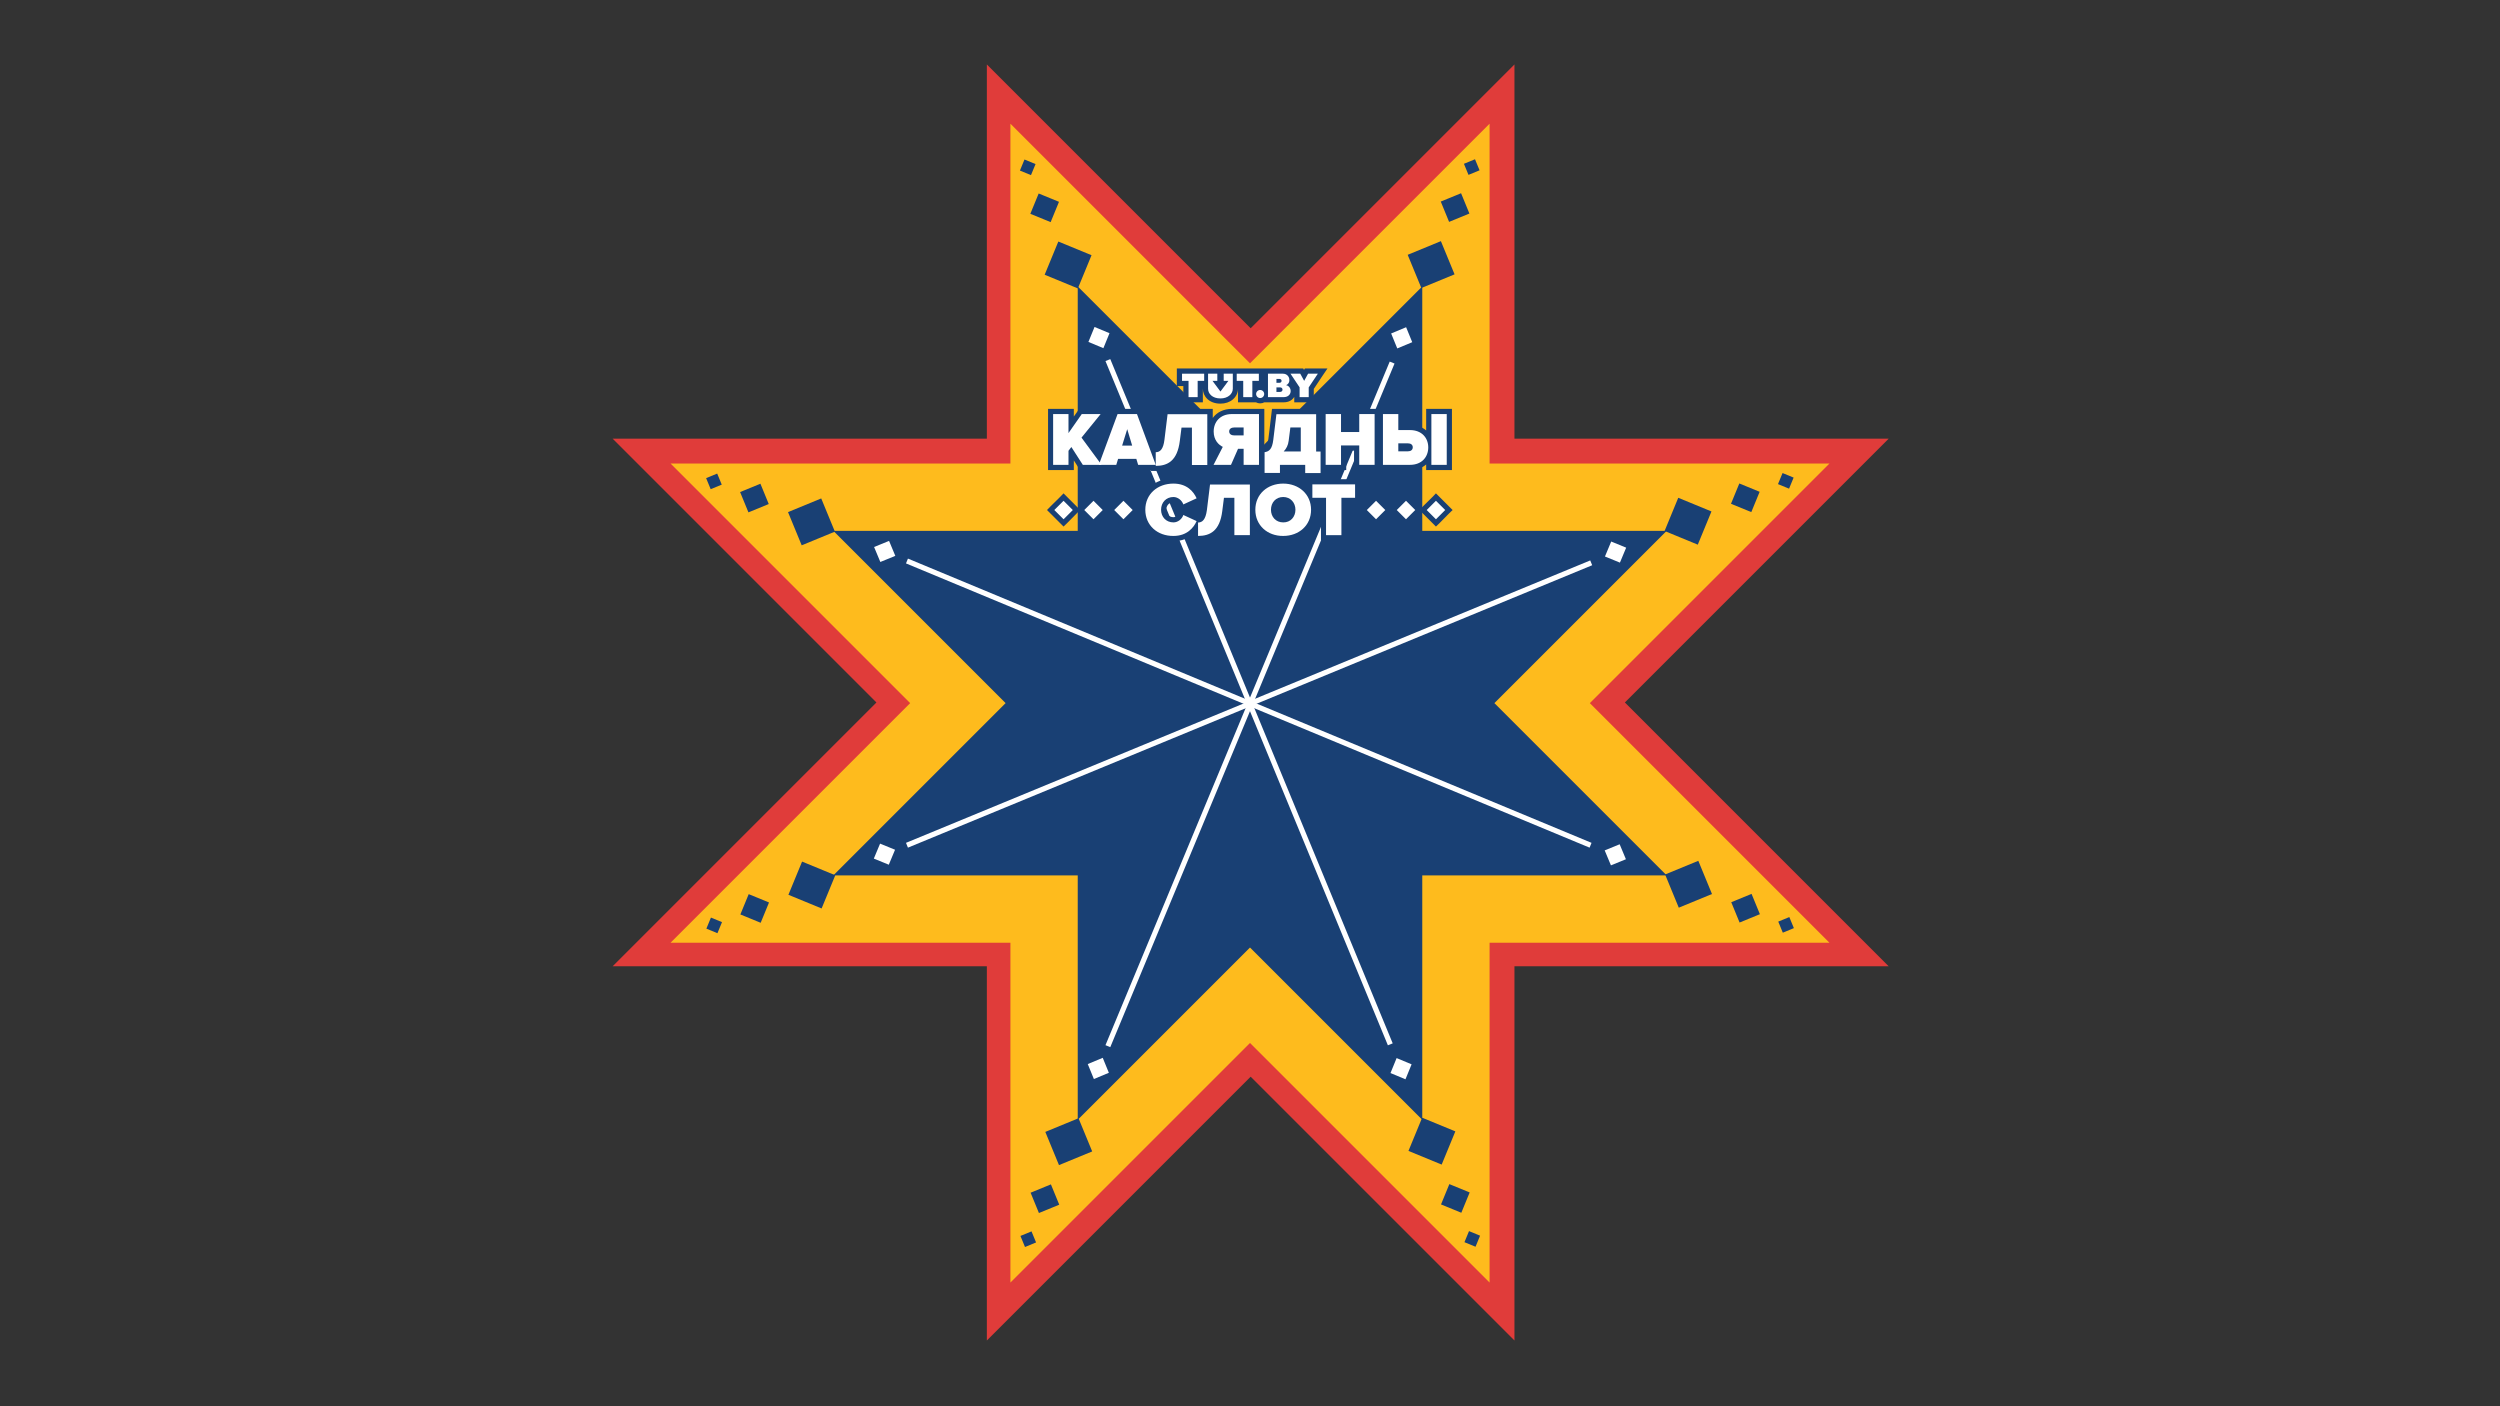 <?xml version="1.0" encoding="utf-8"?>
<!-- Generator: Adobe Illustrator 22.0.1, SVG Export Plug-In . SVG Version: 6.00 Build 0)  -->
<svg version="1.1" id="Layer_1" xmlns="http://www.w3.org/2000/svg" xmlns:xlink="http://www.w3.org/1999/xlink" x="0px" y="0px"
	 viewBox="0 0 1920 1080" style="enable-background:new 0 0 1920 1080;" xml:space="preserve">
<rect x="0" y="0" width="1920" height="1080" fill="#333333" stroke="none"/>
<style type="text/css">
	.st0{fill:#E03C3A;}
	.st1{fill:#FEBB1D;}
	.st2{fill:#194074;}
	.st3{fill:#FFFFFF;}
</style>
<g>
	<polygon class="st0" points="1247.9,539.5 1450.5,336.9 1163.1,336.9 1163.1,49.5 960.5,252.1 757.9,49.5 757.9,336.9 470.5,336.9 
		673.1,539.5 470.5,742.1 757.9,742.1 757.9,1029.5 960.5,826.9 1163.1,1029.5 1163.1,742.1 1450.5,742.1 	"/>
</g>
<polygon class="st1" points="1221,540 1405,356 1144,356 1144,95 960,279 776,95 776,356 515,356 699,540 515,724 776,724 776,985 
	960,801 1144,985 1144,724 1405,724 "/>
<polygon class="st2" points="1147.7,540 1280,407.7 1092.3,407.7 1092.3,220 960,352.3 827.7,220 827.7,407.7 640,407.7 772.3,540 
	640,672.3 827.7,672.3 827.7,860 960,727.7 1092.3,860 1092.3,672.3 1280,672.3 "/>
<g>
	<path class="st2" d="M783.7,949.2l8.5-3.5l3.5,8.5l-8.5,3.5L783.7,949.2z"/>
	<path class="st2" d="M791.5,916l15.6-6.4l6.4,15.6l-15.6,6.4L791.5,916z"/>
	<path class="st2" d="M802.8,869.3l25.5-10.5l10.5,25.5l-25.5,10.5L802.8,869.3z"/>
	<path class="st2" d="M1136.3,130.8l-8.5,3.5l-3.5-8.5l8.5-3.5L1136.3,130.8z"/>
	<path class="st2" d="M1128.5,164l-15.6,6.4l-6.4-15.6l15.6-6.4L1128.5,164z"/>
	<path class="st2" d="M1117.1,210.7l-25.5,10.5l-10.5-25.5l25.5-10.5L1117.1,210.7z"/>
</g>
<g>
	<path class="st2" d="M546,704.7l8.5,3.5l-3.5,8.5l-8.5-3.5L546,704.7z"/>
	<path class="st2" d="M575,686.7l15.6,6.4l-6.4,15.6l-15.6-6.4L575,686.7z"/>
	<path class="st2" d="M616,661.7l25.5,10.5L631,697.7l-25.5-10.5L616,661.7z"/>
	<path class="st2" d="M1374,375.3l-8.5-3.5l3.5-8.5l8.5,3.5L1374,375.3z"/>
	<path class="st2" d="M1345,393.3l-15.6-6.4l6.4-15.6l15.6,6.4L1345,393.3z"/>
	<path class="st2" d="M1303.9,418.3l-25.5-10.5l10.5-25.5l25.5,10.5L1303.9,418.3z"/>
</g>
<g>
	<path class="st2" d="M550.8,363.7l3.5,8.5l-8.5,3.5l-3.5-8.5L550.8,363.7z"/>
	<path class="st2" d="M584,371.5l6.4,15.6l-15.6,6.4l-6.4-15.6L584,371.5z"/>
	<path class="st2" d="M630.7,382.8l10.5,25.5l-25.5,10.5l-10.5-25.5L630.7,382.8z"/>
	<path class="st2" d="M1369.2,716.3l-3.5-8.5l8.5-3.5l3.5,8.5L1369.2,716.3z"/>
	<path class="st2" d="M1336,708.5l-6.4-15.6l15.6-6.4l6.4,15.6L1336,708.5z"/>
	<path class="st2" d="M1289.3,697.1l-10.5-25.5l25.5-10.5l10.5,25.5L1289.3,697.1z"/>
</g>
<g>
	<path class="st2" d="M795.3,126l-3.5,8.5l-8.5-3.5l3.5-8.5L795.3,126z"/>
	<path class="st2" d="M813.3,155l-6.4,15.6l-15.6-6.4l6.4-15.6L813.3,155z"/>
	<path class="st2" d="M838.3,196l-10.5,25.5L802.3,211l10.5-25.5L838.3,196z"/>
	<path class="st2" d="M1124.7,954l3.5-8.5l8.5,3.5l-3.5,8.5L1124.7,954z"/>
	<path class="st2" d="M1106.7,925l6.4-15.6l15.6,6.4l-6.4,15.6L1106.7,925z"/>
	<path class="st2" d="M1081.7,883.9l10.5-25.5l25.5,10.5l-10.5,25.5L1081.7,883.9z"/>
</g>
<g>
	<path class="st3" d="M1067.3,277.7l3.7,1.5l-218.3,525l-3.7-1.5L1067.3,277.7z"/>
	<path class="st3" d="M835.4,817.2l11.5-4.8l4.7,11.5l-11.5,4.8L835.4,817.2z"/>
	<path class="st3" d="M1084.6,262.8l-11.5,4.8l-4.7-11.5l11.5-4.8L1084.6,262.8z"/>
</g>
<g>
	<path class="st3" d="M1221.3,430.4l1.5,3.7L697.3,651l-1.5-3.7L1221.3,430.4z"/>
	<path class="st3" d="M675.9,647.9l11.5,4.7l-4.8,11.5l-11.5-4.7L675.9,647.9z"/>
	<path class="st3" d="M1244.1,432.1l-11.5-4.7l4.8-11.5l11.5,4.7L1244.1,432.1z"/>
</g>
<g>
	<path class="st3" d="M1222.3,647.3l-1.5,3.7l-525-218.3l1.5-3.7L1222.3,647.3z"/>
	<path class="st3" d="M682.8,415.4l4.8,11.5l-11.5,4.7l-4.8-11.5L682.8,415.4z"/>
	<path class="st3" d="M1237.2,664.6l-4.8-11.5l11.5-4.7l4.8,11.5L1237.2,664.6z"/>
</g>
<g>
	<path class="st3" d="M1069.6,801.3l-3.7,1.5L849,277.3l3.7-1.5L1069.6,801.3z"/>
	<path class="st3" d="M852.1,255.9l-4.7,11.5l-11.5-4.8l4.7-11.5L852.1,255.9z"/>
	<path class="st3" d="M1067.9,824.1l4.7-11.5l11.5,4.8l-4.7,11.5L1067.9,824.1z"/>
</g>
<g>
	<path class="st2" d="M903.8,292.5v4h4h1v8.5v4h4h7h4v-4v-6.5c0,5.7,4.6,11.5,13.5,11.5c3.7,0,7-1.1,9.5-3.2s4-5.1,4-8.3v-2l0,0v8.5
		v4h4h7h2.8c1,0.5,2,0.8,3.2,0.8c1.1,0,2.2-0.3,3.2-0.8h2.8h12c4.1,0,6.8-1.8,8.2-4.2v0.2v4h4h7h4v-4v-6.3l6.3-9.5l4.2-6.2h-7.5
		h-7.5h-2.4l-0.6,1.1l-0.6-1.1h-2.4H991h-7.5l0,0h-9.7h-3h-1h-3h-16h-1h-3h-1h-6h-0.9h-4h-6.1h-1h-3h-1h-16h-4v4V292.5z"/>
	<path class="st2" d="M824.7,361v-7.4l3.6,5.6l1.2,1.8h30.8l0.9-2.8l0.5-1.7h8.1l0.5,1.7l0.9,2.8h3h9.5v0.7h4
		c13.3,0,20.6-7.4,22.5-22.7l0.8-6.7h0.5V361H948l1-2.4l2-4.5v6.9h15.8h0.3v6.2H987V361h11.4v6.2h19.8V361h15.7v-14.9h6V361h43
		c5,0,9.3-1.6,12.4-4.3v0.3v4h19.8v-47h-19.8v16.6c-3.1-2.7-7.4-4.3-12.4-4.3h-5V314H1040v13.8h-6V314h-57.1l-2.8,23.2
		c-0.7,5.2-1.7,5.8-3.1,6.1V318v-4h-4h-20.8c-6.4,0-11.7,2.6-14.8,7v-3v-4h-38l-0.4,3.5l-2.4,19.6c-0.5,3.6-1.2,5.1-1.7,5.6
		c-0.3,0.3-0.4,0.5-1.1,0.5h-0.9l-11-29.2h-20.4l-12.1,32.7l-7.7-10.5l18.1-22.2h-24.9l-4.2,5.9V314h-19.8v47H824.7z M992.9,342.7
		c0.4-1.2,0.7-2.4,0.8-3.7l0.8-6.7h0.5v10.4L992.9,342.7L992.9,342.7z M933.9,344.5l-2.6,5.1v-8C932,342.7,932.9,343.7,933.9,344.5z
		"/>
	<path class="st2" d="M1044.7,368h-40.8v6.4c-0.1-0.1-0.3-0.3-0.4-0.4c-4.7-4.3-11-6.6-18-6.6c-6.9,0-13.3,2.4-18,6.6
		c-1.4,1.3-2.7,2.8-3.7,4.4V368h-38.1l-1.9,15.7l-1.1-2.6c-2.2-5.1-8-13.7-21.5-13.7c-14.8,0-25.6,10.2-25.6,24.1
		c0,14,10.7,24.1,25.6,24.1c6.7,0,11.5-2.3,14.9-5.1v5.1h4c13.3,0,20.7-7.4,22.5-22.7l0.8-6.7h0.5V415h19.9v-10.3
		c1,1.6,2.3,3.1,3.7,4.4c4.7,4.3,11,6.6,18,6.6s13.3-2.4,18-6.6c4.8-4.4,7.5-10.6,7.5-17.5c0-1.8-0.2-3.5-0.5-5.2h4V415h19.9v-28.7
		h10.5V368H1044.7z M901.2,385.8c1.8,0,3.3,1.5,3.8,2.9l0.9,2.8l-0.9,2.8c-0.5,1.4-2,2.9-3.8,2.9c-3.8,0-5.5-2.9-5.5-5.7
		C895.7,388.7,897.4,385.8,901.2,385.8z M923.6,385l-0.8,6.2c-0.5,3.6-1.2,5.1-1.8,5.7l-0.4-0.2l-10.2-4.7l-1-0.4l1-0.5l10.2-4.7
		L923.6,385z M985.5,385.8c2.7,0,5.4,1.8,5.4,5.8s-2.7,5.7-5.4,5.7s-5.4-1.8-5.4-5.7C980.1,387.5,982.8,385.8,985.5,385.8z"/>
	<polygon class="st2" points="1112.7,388.8 1105.7,381.8 1102.8,378.9 1100,381.8 1092.9,388.8 1091.3,390.4 1089.7,388.8 
		1082.7,381.8 1079.8,378.9 1077,381.8 1069.9,388.8 1068.3,390.4 1066.7,388.8 1059.7,381.8 1056.8,378.9 1054,381.8 1046.9,388.8 
		1044.1,391.7 1046.9,394.5 1054,401.6 1056.8,404.4 1059.7,401.6 1066.7,394.5 1068.3,392.9 1069.9,394.5 1077,401.6 1079.8,404.4 
		1082.7,401.6 1089.7,394.5 1091.3,392.9 1092.9,394.5 1100,401.6 1102.8,404.4 1105.7,401.6 1112.7,394.5 1115.6,391.7 	"/>
	<polygon class="st2" points="865.7,381.8 862.8,378.9 860,381.8 852.9,388.8 851.3,390.4 849.7,388.8 842.7,381.8 839.8,378.9 
		837,381.8 829.9,388.8 828.3,390.4 826.7,388.8 819.7,381.8 816.8,378.9 814,381.8 806.9,388.8 804.1,391.7 806.9,394.5 814,401.6 
		816.8,404.4 819.7,401.6 826.7,394.5 828.3,392.9 829.9,394.5 837,401.6 839.8,404.4 842.7,401.6 849.7,394.5 851.3,392.9 
		852.9,394.5 860,401.6 862.8,404.4 865.7,401.6 872.7,394.5 875.6,391.7 872.7,388.8 	"/>
</g>
<g>
	<path class="st3" d="M924.8,292.5V287h-17v5.5h5V305h7v-12.5H924.8z"/>
	<path class="st3" d="M966.8,292.5V287h-17v5.5h5V305h7v-12.5H966.8z"/>
	<path class="st3" d="M973.8,287h11.5c5.5,0,6.6,7.2,2.4,8.8c4.9,1,5.1,9.2-1.9,9.2h-12V287L973.8,287z M980.3,294h2.3
		c2.2,0,2.2-3,0-3h-2.3V294L980.3,294z M980.3,301h2.8c2.5,0,2.5-3.5,0-3.5h-2.8V301z"/>
	<path class="st3" d="M1005.1,297.5l7-10.5h-7.5l-3,5.5l-3-5.5h-7.5l7,10.5v7.5h7V297.5z"/>
	<path class="st3" d="M967.8,299.5c1.7,0,3.1,1.4,3.1,3.1s-1.4,3.1-3.1,3.1c-1.7,0-3.1-1.4-3.1-3.1S966.1,299.5,967.8,299.5z"/>
	<path class="st3" d="M946.8,287h-7v5.5h3.6l-6.1,8.2l-6.1-8.2h3.7V287h-7.1v11.5c0,3.9,3.3,7.5,9.5,7.5c5.9,0,9.5-3.6,9.5-7.5
		L946.8,287L946.8,287z"/>
	<path class="st3" d="M831.6,357l-8.8-13.7l-2.2,2.9V357h-11.8v-39h11.8v14.6l10.2-14.6h14.5l-14.7,18.1L846,357H831.6z"/>
	<path class="st3" d="M874.1,357l-1.4-4.6h-14l-1.4,4.6h-13.4l14.4-39h14.9l14.4,39H874.1z M865.7,329.6l-3.9,12.6h7.7L865.7,329.6z
		"/>
	<path class="st3" d="M887.6,347.3c3.3,0,5.8-2.2,6.7-9.6l2.4-19.6h30.5v39h-11.8v-28.7h-8l-1.3,10.2c-1.9,15.4-9.4,19.2-18.5,19.2
		L887.6,347.3L887.6,347.3z"/>
	<path class="st3" d="M932,357l7.1-13.8c-3.1-1.5-7-5.1-7-11.8c0-7.3,4.9-13.4,14-13.4h20.8v39h-11.8v-12.3h-4.3l-5.4,12.3L932,357
		L932,357z M955.1,334.4v-6.1h-7.2c-2,0-3.9,0.9-3.9,3c0,2.2,1.9,3.1,3.9,3.1H955.1z"/>
	<path class="st3" d="M971.2,347.3c3.5-0.6,5.8-2.2,6.7-9.6l2.4-19.6h30.5v28.7h3.4v16.5h-11.8V357H983v6.2h-11.8V347.3z
		 M985.9,346.7H999v-18.4h-8l-1.3,10.2C989.3,341.9,987.9,344.6,985.9,346.7z"/>
	<path class="st3" d="M1043.9,357v-14.9h-14V357h-11.8v-39h11.8v13.8h14V318h11.8v39H1043.9z"/>
	<path class="st3" d="M1073.9,318v12.3h9c9.1,0,14,6.1,14,13.3c0,7.3-4.9,13.4-14,13.4h-20.8v-39L1073.9,318L1073.9,318z
		 M1073.9,340.5v6.1h7.5c2,0,3.6-1,3.6-3.1c0-2-1.6-3-3.6-3H1073.9z M1099.3,357v-39h11.8v39H1099.3z"/>
	<path class="st3" d="M879.6,391.5c0-12,9.3-20.1,21.6-20.1c10.3,0,15.4,6,17.8,11.3l-10.2,4.7c-1-3-4.1-5.7-7.6-5.7
		c-5.7,0-9.5,4.3-9.5,9.8c0,5.4,3.8,9.7,9.5,9.7c3.5,0,6.6-2.6,7.6-5.7l10.2,4.7c-2.3,5.2-7.5,11.4-17.8,11.4
		C888.9,411.7,879.6,403.5,879.6,391.5z"/>
	<path class="st3" d="M920.1,401.3c3.3,0,5.8-2.2,6.8-9.6l2.4-19.6h30.6V411H948v-28.7h-8l-1.3,10.2c-1.9,15.4-9.5,19.1-18.6,19.1
		L920.1,401.3L920.1,401.3z"/>
	<path class="st3" d="M964.1,391.5c0-12,9.3-20.1,21.4-20.1c12.1,0,21.4,8.2,21.4,20.1c0,12-9.3,20.1-21.4,20.1
		C973.4,411.7,964.1,403.5,964.1,391.5z M994.9,391.5c0-5.4-3.7-9.8-9.4-9.8s-9.4,4.3-9.4,9.8c0,5.4,3.7,9.7,9.4,9.7
		C991.2,401.3,994.9,396.9,994.9,391.5z"/>
	<path class="st3" d="M1018.4,411v-28.7h-10.5V372h32.8v10.3h-10.5V411H1018.4z"/>
	<path class="st3" d="M1056.8,384.6l7.1,7.1l-7.1,7.1l-7.1-7.1L1056.8,384.6z"/>
	<path class="st3" d="M1079.8,384.6l7.1,7.1l-7.1,7.1l-7.1-7.1L1079.8,384.6z"/>
	<path class="st3" d="M1102.8,384.6l7.1,7.1l-7.1,7.1l-7.1-7.1L1102.8,384.6z"/>
	<path class="st3" d="M816.8,384.6l7.1,7.1l-7.1,7.1l-7.1-7.1L816.8,384.6z"/>
	<path class="st3" d="M839.8,384.6l7.1,7.1l-7.1,7.1l-7.1-7.1L839.8,384.6z"/>
	<path class="st3" d="M862.8,384.6l7.1,7.1l-7.1,7.1l-7.1-7.1L862.8,384.6z"/>
</g>
</svg>
